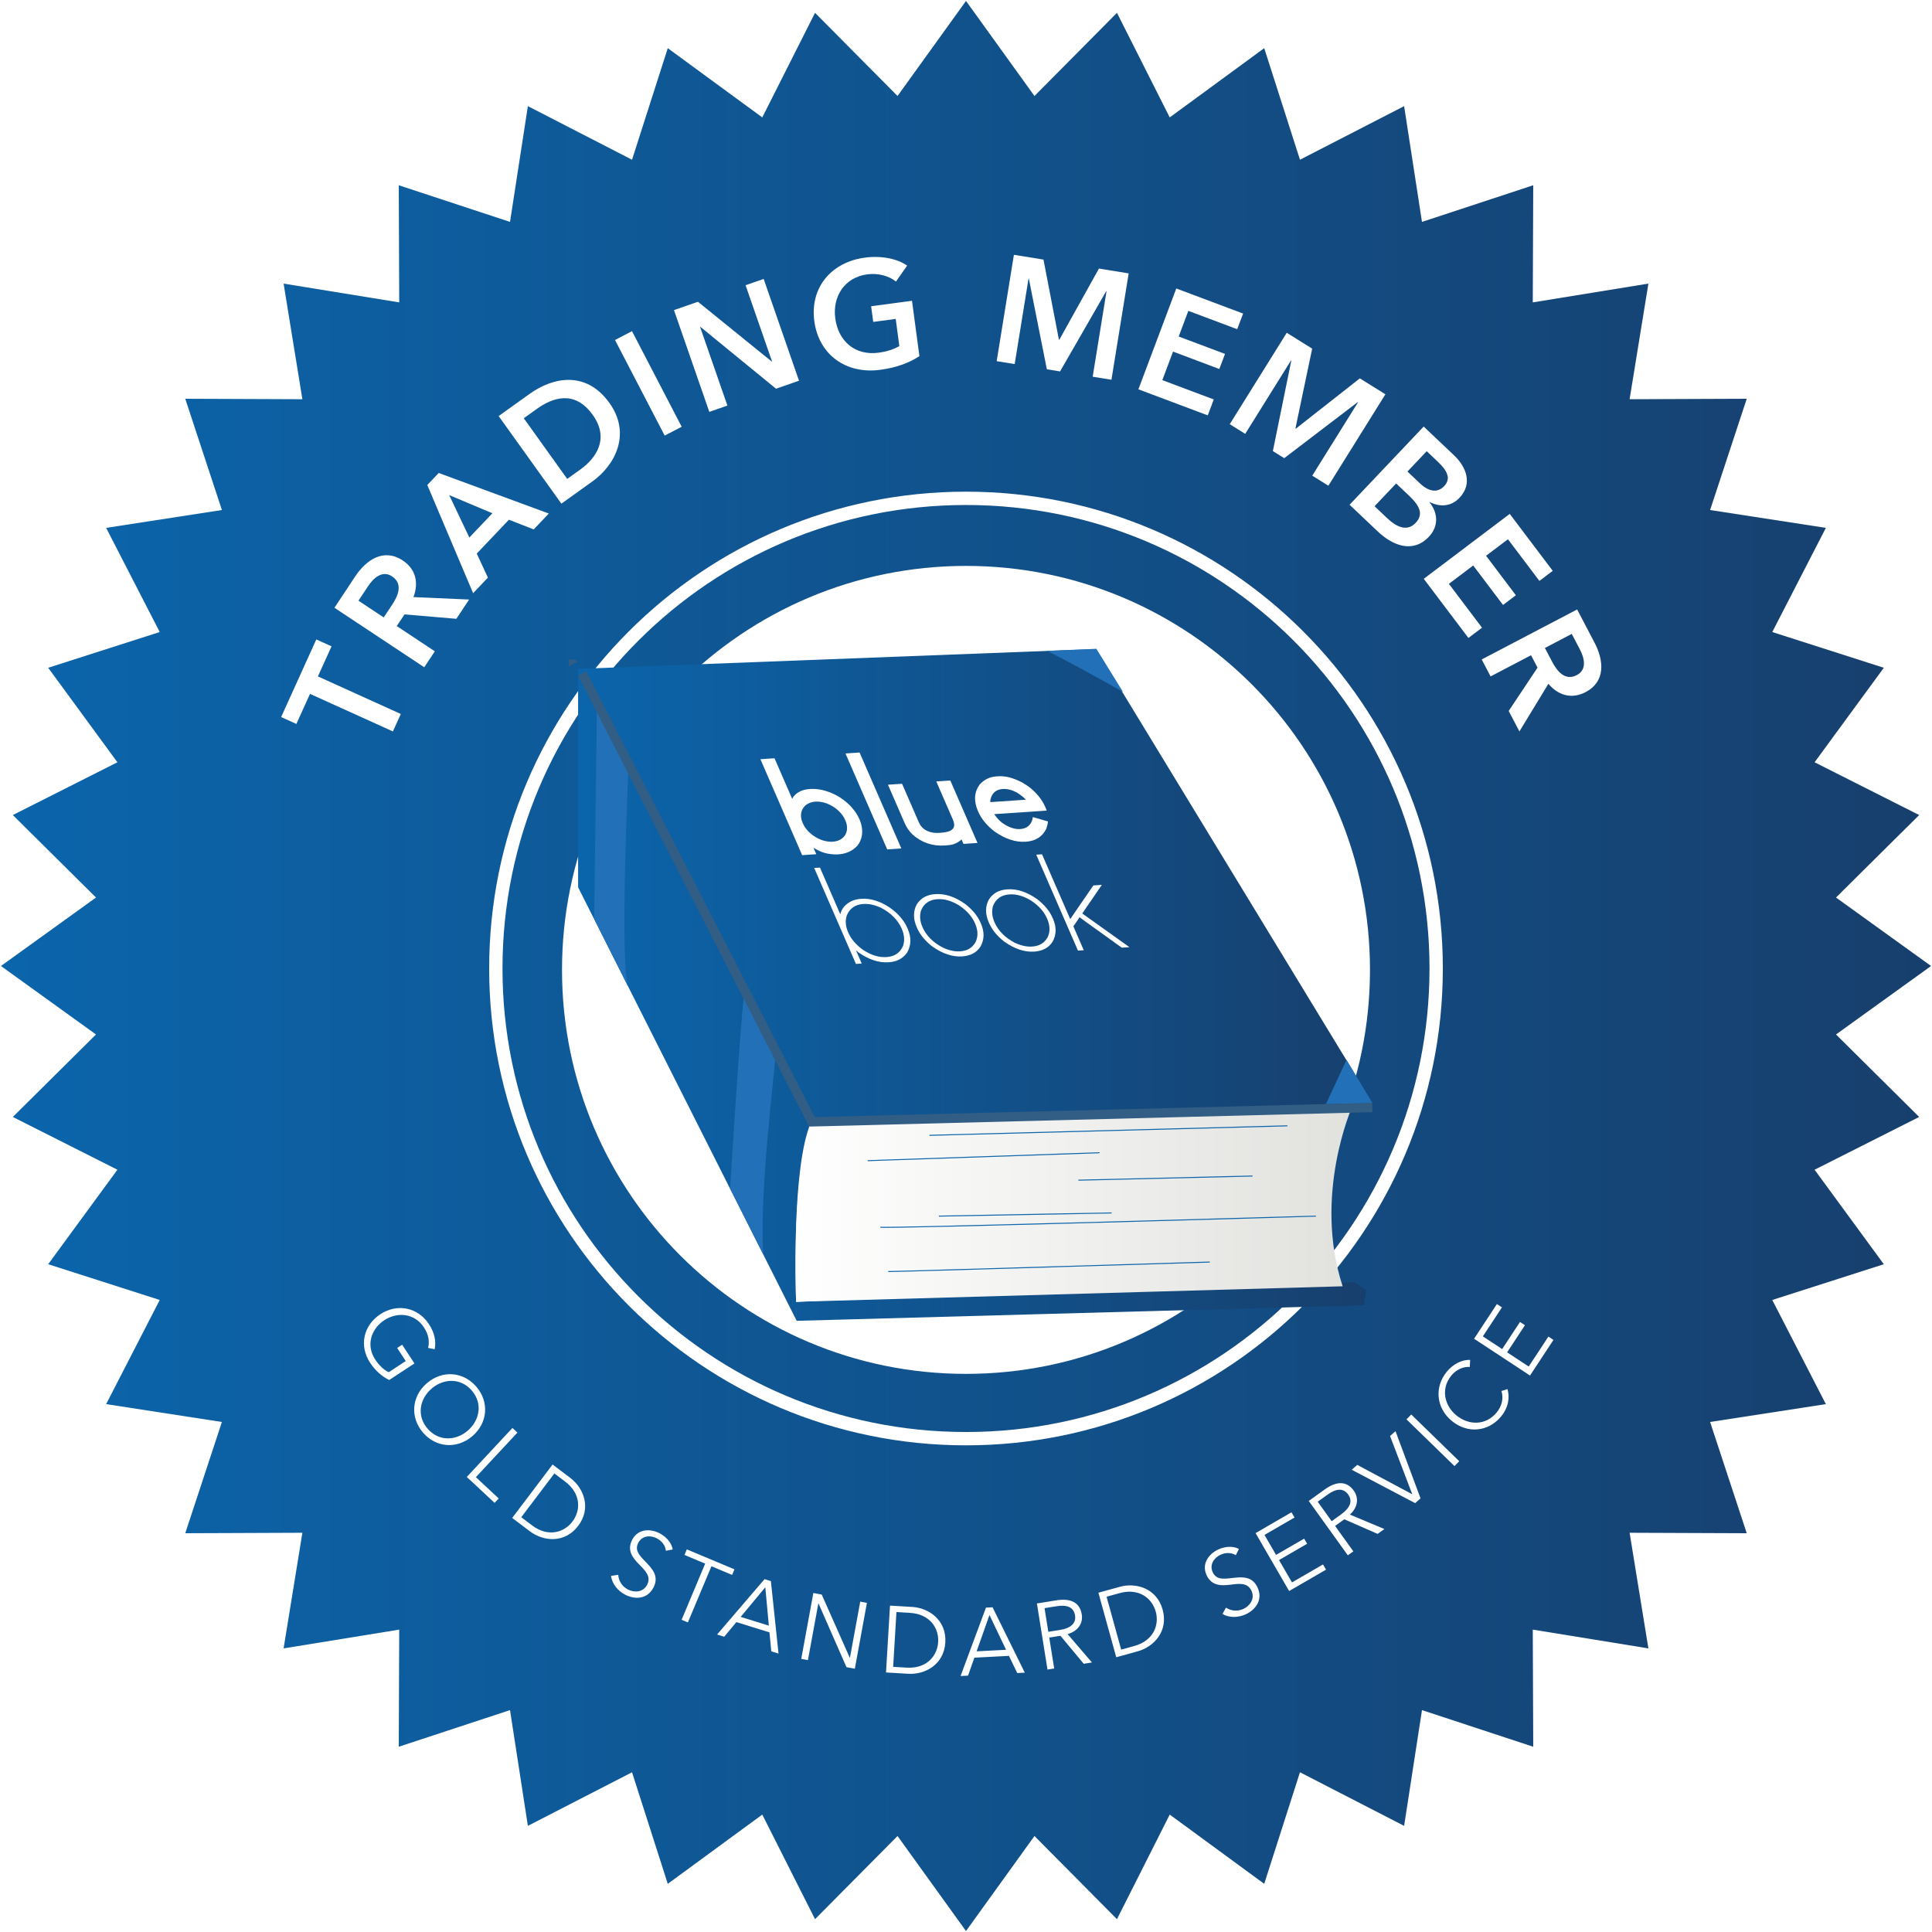 <svg width="1450" height="1450" viewBox="0 0 1450 1450" fill="none" xmlns="http://www.w3.org/2000/svg">
<g clip-path="url(#clip0_380_5066)">
<path d="M725 0.71L776.39 72.05L838.3 9.63L877.9 88.12L948.82 36.16L975.65 119.88L1053.82 79.66L1067.22 166.54L1150.72 139.04L1150.37 226.95L1237.15 212.85L1223.05 299.63L1310.96 299.28L1283.46 382.78L1370.34 396.18L1330.12 474.35L1413.84 501.18L1361.88 572.1L1440.37 611.7L1377.95 673.61L1449.29 725L1377.95 776.39L1440.37 838.3L1361.88 877.9L1413.84 948.82L1330.12 975.65L1370.34 1053.82L1283.46 1067.22L1310.96 1150.72L1223.05 1150.37L1237.15 1237.15L1150.37 1223.05L1150.72 1310.96L1067.22 1283.46L1053.82 1370.34L975.65 1330.12L948.82 1413.84L877.9 1361.88L838.3 1440.37L776.39 1377.95L725 1449.29L673.61 1377.95L611.7 1440.37L572.1 1361.88L501.18 1413.84L474.35 1330.12L396.18 1370.34L382.78 1283.46L299.28 1310.96L299.63 1223.05L212.85 1237.15L226.95 1150.37L139.04 1150.72L166.54 1067.22L79.66 1053.82L119.88 975.65L36.16 948.82L88.12 877.9L9.63 838.3L72.05 776.39L0.71 725L72.05 673.61L9.63 611.7L88.12 572.1L36.16 501.18L119.88 474.35L79.66 396.18L166.54 382.78L139.04 299.28L226.95 299.63L212.85 212.85L299.63 226.95L299.28 139.04L382.78 166.54L396.18 79.66L474.35 119.88L501.18 36.16L572.1 88.12L611.7 9.63L673.61 72.05L725 0.71Z" fill="url(#paint0_linear_380_5066)"/>
<path d="M725 1031.12C892.453 1031.12 1028.2 895.372 1028.2 727.92C1028.2 560.467 892.453 424.72 725 424.72C557.547 424.72 421.8 560.467 421.8 727.92C421.8 895.372 557.547 1031.12 725 1031.12Z" fill="white"/>
<path d="M725 1079.75C919.885 1079.75 1077.87 921.764 1077.87 726.88C1077.87 531.995 919.885 374.01 725 374.01C530.115 374.01 372.13 531.995 372.13 726.88C372.13 921.764 530.115 1079.75 725 1079.75Z" stroke="white" stroke-width="10" stroke-miterlimit="10"/>
<g filter="url(#filter0_d_380_5066)">
<path d="M590.49 970.25C590.41 968.86 1009.67 955.31 1009.67 955.31L1018.31 961.59L1016.74 972.59L590.96 984.3L590.49 970.26V970.25ZM426.88 495.01V658.93L590.97 984.36C590.97 984.36 585.37 869.81 602.98 835.94L1022.95 824.21L1023 820.68L815.68 480.11L426.88 495.01Z" fill="url(#paint1_linear_380_5066)"/>
<path d="M441 526.07L464.49 573.28C464.49 573.28 458.22 712.9 464.35 733.29L438.95 682.72L440.99 526.07H441Z" fill="#2271B8"/>
<path d="M551.31 740.94C551.88 736.41 574.8 783.87 574.8 788.35C574.8 792.83 562.76 887.83 565.83 934.43L540.97 885.1C540.97 885.1 548.25 765.34 551.32 740.93L551.31 740.94Z" fill="#2271B8"/>
<path d="M1007.84 823.561C1007.84 823.561 978.219 889.95 1000.69 958.38L591.159 970.01C590.799 970.02 590.499 969.741 590.489 969.391C590.179 960.811 587.199 868.671 601.629 835.401L1007.84 823.57V823.561Z" fill="url(#paint2_linear_380_5066)"/>
<path d="M778.24 481.49C785.16 483.8 835.81 512.25 835.81 512.25L815.82 479.95L778.25 481.49H778.24Z" fill="#2271B8"/>
<path d="M988.09 821.671L1023.12 820.931L1003.58 788.48L988.09 821.671Z" fill="#2271B8"/>
<path d="M600.359 835.02L1022.95 824.21" stroke="#325D84" stroke-width="7" stroke-miterlimit="10"/>
<path d="M429.93 498.47L603.31 836.76" stroke="#325D84" stroke-width="7" stroke-miterlimit="10"/>
</g>
<path d="M697.56 852.08L966.23 844.95" stroke="#0C66AC" stroke-width="0.75" stroke-miterlimit="10"/>
<path d="M651.2 871.1L824.76 865.16" stroke="#0F66AC" stroke-width="0.75" stroke-miterlimit="10"/>
<path d="M809.33 885.74L940.06 882.63" stroke="#0F66AC" stroke-width="0.75" stroke-miterlimit="10"/>
<path d="M704.69 912.71L834.28 910.33" stroke="#0F66AC" stroke-width="0.75" stroke-miterlimit="10"/>
<path d="M660.71 921.03C665.47 922.22 987.63 912.71 987.63 912.71" stroke="#0F66AC" stroke-width="0.75" stroke-miterlimit="10"/>
<path d="M666.65 954.319C676.16 954.319 907.98 947.189 907.98 947.189" stroke="#0F66AC" stroke-width="0.75" stroke-miterlimit="10"/>
<path d="M639.17 605.88C636.93 603.33 633.98 600.85 630.33 598.43C628.55 597.37 627.23 596.629 626.37 596.219C619.93 593.109 613.75 591.759 607.82 592.159H607.77C602.65 592.509 598.71 594.239 595.97 597.359C595.32 598.109 594.86 598.84 594.6 599.53H594.54L581.31 569.14L581.23 569.09L570.75 569.799L570.72 569.849L602.03 641.81L612.62 641.099L610.48 636.18C611.36 636.73 612.2 637.23 613 637.68C614.45 638.43 615.7 639 616.74 639.4C618.09 639.92 619.56 640.339 621.13 640.669C624.21 641.169 626.72 641.359 628.66 641.229L629.37 641.18C634.09 640.86 638.09 639.36 641.36 636.68C642.04 636.16 642.73 635.509 643.44 634.719C644.05 634.039 644.75 632.93 645.55 631.39C646.22 629.83 646.66 628.399 646.85 627.099C647.46 623.139 646.86 619.079 645.05 614.919C643.68 611.769 641.71 608.77 639.15 605.9L639.17 605.88ZM634.47 615.719C635.44 617.949 635.85 620.15 635.7 622.32C635.6 623.58 635.22 624.899 634.55 626.299C632.6 629.609 629.39 631.41 624.93 631.71C622.74 631.86 620.32 631.55 617.69 630.78C616.69 630.48 615.43 629.97 613.92 629.26L612.59 628.539C611.37 627.809 610.39 627.169 609.66 626.609C606.32 624.029 603.95 621.14 602.55 617.93L602.44 617.68C600.9 614.14 600.75 610.89 601.99 607.94C602.1 607.59 602.48 606.94 603.12 605.99C603.83 605.03 604.63 604.27 605.51 603.7C607.5 602.49 609.56 601.809 611.68 601.659C616.43 601.339 621.17 602.71 625.89 605.76C629.93 608.56 632.76 611.81 634.37 615.52L634.46 615.719H634.47Z" fill="white"/>
<path d="M634.59 565.479L645.07 564.77L645.15 564.82L676.44 636.729L676.4 636.78L665.92 637.49L665.85 637.44L634.56 565.53L634.59 565.479Z" fill="white"/>
<path d="M709.87 634.52L709.37 634.549C699.93 635.189 691.77 632.45 684.89 626.33C682.36 623.9 680.36 620.98 678.88 617.57L666.49 589.09L666.59 588.93L676.85 588.24L677.08 588.38L689.51 616.96C691.26 620.99 694.29 623.519 698.58 624.549C700.42 625.069 702.57 625.24 705.02 625.08L705.9 625.02C710.36 624.72 713.26 623.88 714.58 622.51C716.46 621.03 716.63 618.519 715.09 614.979L702.76 586.65L702.81 586.49L713.13 585.789L713.3 585.93L733.57 632.51L733.53 632.659L723.21 633.359L723.03 633.219L721.66 630.07H721.55C720.23 631.45 718.24 632.63 715.58 633.62C714.11 634.06 712.21 634.35 709.87 634.51V634.52Z" fill="white"/>
<path d="M774.63 592.49C773.04 591.01 770.58 589.29 767.24 587.32C760.63 583.82 754.66 582.25 749.32 582.61L747.73 582.719C742.86 583.049 738.74 585.03 735.35 588.67C731.11 594.42 730.67 601.14 734 608.81L734.09 609.01C736.52 614.58 740.61 619.59 746.39 624.03C754.41 629.67 762.2 632.229 769.73 631.719H769.95C777.26 631.209 782.38 627.949 785.29 621.909C786.08 619.489 786.49 617.69 786.5 616.51C786.4 616.45 782.65 615.349 775.24 613.219C775.14 613.259 775.02 613.839 774.87 614.969C773.52 619.479 770.46 621.899 765.71 622.219C761.94 622.469 757.96 621.27 753.75 618.62C751.06 617.01 748.52 614.48 746.15 611.03L785.44 608.38C785.59 608.38 785.46 607.91 785.06 606.99L784.42 605.51C782.41 600.89 779.15 596.55 774.64 592.5L774.63 592.49ZM769.85 600.2L743.24 602L743.33 600.12C744.48 595.15 747.56 592.489 752.57 592.159C755.86 591.939 759.36 592.8 763.07 594.74C766.23 596.72 768.48 598.529 769.83 600.159L769.85 600.21V600.2Z" fill="white"/>
<path d="M667.68 681.07C660.35 676.26 653.25 674.09 646.37 674.56C643.85 674.73 641.53 675.26 639.43 676.14C634.62 678.42 631.71 681.76 630.68 686.15H630.63L615.46 651.28L615.23 651.14L611.22 651.41L611.12 651.57L642.35 723.34L642.56 723.43L646.57 723.16L646.69 723.05L642.45 713.31H642.5L644.36 714.85C652.13 720.23 659.59 722.68 666.76 722.2L667.42 722.16C673.05 721.78 677.49 719.42 680.72 715.09C683.91 709.61 684.08 703.61 681.24 697.08L680.94 696.39C678.44 690.65 674.02 685.55 667.67 681.08L667.68 681.07ZM677.74 709.91C675.55 715.09 671.44 717.88 665.4 718.29C659.84 718.67 654.11 716.98 648.23 713.22C642.69 709.41 638.81 704.94 636.58 699.83C634.53 695.11 634.21 690.76 635.65 686.78C637.85 681.64 641.96 678.86 647.96 678.46C652.06 678.18 656.48 679.13 661.23 681.31C668.76 685.29 673.93 690.51 676.74 696.97C678.77 701.63 679.1 705.94 677.74 709.91Z" fill="white"/>
<path d="M724.13 678.27C716.55 672.98 709.2 670.57 702.06 671.05L701.79 671.07C695.68 671.48 691.14 673.98 688.16 678.57C685.28 683.73 685.24 689.52 688.04 695.94L688.13 696.14C690.44 701.45 694.32 706.2 699.76 710.39C707.47 715.81 714.92 718.28 722.13 717.79C728.39 717.37 732.97 714.92 735.87 710.43C738.82 705.17 738.93 699.41 736.2 693.14L735.9 692.45C733.66 687.3 729.74 682.57 724.13 678.26V678.27ZM732.27 706.83C729.97 711.24 726.08 713.63 720.59 714C716.56 714.27 712.24 713.33 707.61 711.18C700.19 707.29 695.09 702.14 692.29 695.71C690.49 691.58 690.1 687.57 691.13 683.69C693.23 678.22 697.35 675.27 703.5 674.86C708.91 674.49 714.52 676.16 720.3 679.85C725.76 683.57 729.59 687.97 731.81 693.05C734.02 698.13 734.18 702.73 732.27 706.84V706.83Z" fill="white"/>
<path d="M778.21 674.68C770.64 669.39 763.28 666.98 756.15 667.46L755.87 667.48C749.76 667.89 745.22 670.39 742.25 674.98C739.37 680.14 739.33 685.93 742.13 692.35L742.22 692.55C744.53 697.86 748.41 702.61 753.85 706.8C761.56 712.22 769.01 714.69 776.22 714.2C782.48 713.78 787.06 711.33 789.96 706.84C792.91 701.58 793.02 695.82 790.29 689.55L789.99 688.86C787.75 683.71 783.83 678.98 778.22 674.67L778.21 674.68ZM786.35 703.24C784.05 707.65 780.16 710.04 774.67 710.41C770.64 710.68 766.32 709.74 761.69 707.59C754.27 703.7 749.17 698.55 746.37 692.12C744.57 687.99 744.18 683.98 745.21 680.1C747.31 674.63 751.43 671.68 757.58 671.27C762.99 670.9 768.59 672.57 774.38 676.26C779.84 679.98 783.67 684.38 785.89 689.46C788.1 694.54 788.26 699.14 786.35 703.25V703.24Z" fill="white"/>
<path d="M777.88 641.43L781.89 641.16L782.12 641.3L803.22 689.8L820.58 664.53L826.84 664.11L826.88 664.21L812.27 685.55L812.29 685.6L847.45 710.72L847.51 710.87L841.97 711.24C841.64 711.09 837.7 708.27 830.15 702.77C818.14 694.2 811.52 689.43 810.31 688.46H810.2L805.59 695.26L813.32 713.02L813.22 713.18L809.21 713.45L808.98 713.31L777.78 641.59L777.88 641.43Z" fill="white"/>
<path d="M426.86 495.01L431.52 494.83L433.03 496.84L426.86 500.09V495.01Z" fill="#325D84"/>
<g clip-path="url(#clip1_380_5066)">
<path fill-rule="evenodd" clip-rule="evenodd" d="M294.884 548.95L232.66 520.763L222.432 543.342L210.999 538.163L237.389 479.907L248.821 485.086L238.593 507.665L300.817 535.852L294.884 548.95ZM318.41 500.798L251.005 456.132L266.523 432.713C274.919 420.043 288.028 411.207 302.312 420.671C312.03 427.111 314.431 437.327 310.28 448.136L352.096 449.961L342.514 464.423L303.593 461.118L297.786 469.882L326.352 488.811L318.41 500.798ZM287.99 463.391L294.492 453.578C298.974 446.814 302.468 438.024 294.273 432.594C286.937 427.733 280.328 433.773 276.226 439.966L269.029 450.826L287.99 463.391ZM355.09 445.197L320.693 364.001L329.267 354.976L411.883 385.413L400.557 397.336L381.948 390.055L357.8 415.477L366.182 433.522L355.09 445.197ZM352.249 403.429L369.553 385.212L337.127 371.58L352.249 403.429ZM421.326 377.996L374.243 312.257L397.546 295.568C414.732 283.259 439.7 277.728 457.394 302.434C473.894 325.471 461.815 348.998 444.628 361.307L421.326 377.996ZM425.708 359.42L435.462 352.434C447.539 343.785 457.576 329.147 444.869 311.405C431.364 292.547 414.94 298.267 402.863 306.917L393.108 313.903L425.708 359.42ZM498.86 326.926L461.573 255.176L474.331 248.546L511.618 320.296L498.86 326.926ZM532.351 309.123L505.826 232.736L523.835 226.483L579.209 271.342L579.425 271.267L559.564 214.076L573.148 209.358L599.673 285.744L582.42 291.736L525.654 245.305L525.438 245.379L545.935 304.406L532.351 309.123ZM684.473 225.739L690.032 267.283C682.515 272.203 673.214 275.865 660.642 277.547C634.82 281.001 614.515 266.097 611.167 241.071C607.728 215.364 624.345 196.672 649.035 193.37C661.72 191.673 673.581 194.23 680.829 199.362L672.414 211.323C667.735 207.336 659.435 204.756 650.828 205.908C633.953 208.166 624.679 222.437 626.891 238.967C629.178 256.062 641.718 267.07 659.386 264.706C665.389 263.903 670.59 262.284 674.976 259.737L672.248 239.346L655.373 241.603L653.8 229.843L684.473 225.739Z" fill="white"/>
<path fill-rule="evenodd" clip-rule="evenodd" d="M748.024 271.053L760.952 191.232L783.153 194.828L794.723 254.895L795.06 254.949L824.772 201.569L847.087 205.183L834.159 285.004L820.078 282.723L830.469 218.563L830.244 218.526L795.603 278.759L785.678 277.152L772.158 209.118L771.932 209.082L761.54 273.242L748.024 271.053ZM854.39 292.194L882.827 216.498L932.965 235.334L928.551 247.084L891.873 233.304L884.638 252.565L919.39 265.622L915.138 276.943L880.384 263.887L872.345 285.287L910.947 299.789L906.453 311.753L854.39 292.194ZM922.94 318.367L965.73 249.756L984.814 261.658L972.255 321.525L972.545 321.706L1020.59 283.968L1039.77 295.931L996.979 364.542L984.875 356.994L1019.27 301.842L1019.08 301.722L963.837 343.873L955.306 338.552L969.148 270.584L968.954 270.463L934.559 325.614L922.94 318.367ZM1012.88 378.823L1068.5 320.13L1091.38 341.812C1100.25 350.222 1105.52 362.915 1095.38 373.609C1089.09 380.247 1080.79 380.716 1073.01 376.807L1072.86 376.972C1079.29 384.956 1079.88 394.95 1072.41 402.832C1060.31 415.6 1045.13 409.387 1034.02 398.854L1012.88 378.823ZM1070.77 338.633L1056.31 353.899L1065.6 362.704C1072.57 369.308 1079.05 369.941 1083.85 364.88C1088.8 359.653 1087.03 354.041 1079.15 346.573L1070.77 338.633ZM1047.83 362.844L1031.63 379.935L1041.01 388.818C1046.4 393.927 1055.14 400.159 1062.45 392.443C1068.27 386.304 1066.08 380.137 1057.62 372.121L1047.83 362.844ZM1068.56 434.416L1133.09 385.685L1165.36 428.426L1155.35 435.99L1131.74 404.723L1115.32 417.123L1137.69 446.749L1128.04 454.037L1105.67 424.412L1087.42 438.189L1112.28 471.096L1102.08 478.798L1068.56 434.416ZM1112.04 494.93L1183.67 457.405L1196.71 482.29C1203.76 495.754 1205.18 511.5 1190.01 519.451C1179.68 524.862 1169.57 522.04 1162.1 513.192L1140.35 548.95L1132.29 533.582L1153.95 501.076L1149.07 491.764L1118.72 507.667L1112.04 494.93ZM1159.48 486.31L1164.95 496.737C1168.71 503.925 1174.73 511.223 1183.44 506.661C1191.23 502.577 1189.12 493.875 1185.68 487.294L1179.63 475.754L1159.48 486.31Z" fill="white"/>
<path fill-rule="evenodd" clip-rule="evenodd" d="M326.237 1012.65L321.324 1011.63C322.504 1006.7 321.635 1001.49 318.205 996.269C311.113 985.463 298.197 984.426 288.402 990.856C278.61 997.283 274.483 1009.51 281.576 1020.31C284.693 1025.06 288.549 1028.48 291.75 1029.86L304.517 1021.48L298.087 1011.68L301.82 1009.23L311.051 1023.29L292.116 1035.72C286.394 1032.95 281.486 1028.44 277.745 1022.74C269.405 1010.04 272.685 994.727 285.445 986.351C298.21 977.973 313.676 981.232 321.899 993.759C326.263 1000.41 327.404 1006.8 326.237 1012.65ZM354.55 1077.82C342.973 1087.77 327.218 1086.54 317.449 1075.18C307.68 1063.81 308.817 1048.05 320.394 1038.1C331.971 1028.14 347.727 1029.38 357.495 1040.74C367.265 1052.1 366.127 1067.87 354.55 1077.82ZM351.038 1073.74C359.923 1066.1 362.537 1053.45 354.11 1043.65C345.684 1033.85 332.791 1034.54 323.906 1042.18C315.022 1049.82 312.461 1062.42 320.887 1072.22C329.314 1082.02 342.153 1081.38 351.038 1073.74ZM388.337 1075.19L357.154 1108.63L374.289 1124.61L371.196 1127.93L350.328 1108.47L384.605 1071.71L388.337 1075.19ZM384.422 1139.25L414.718 1099.15L428.027 1109.2C438.056 1116.78 444.053 1131.8 433.951 1145.17C423.848 1158.54 407.761 1156.88 397.731 1149.3L384.422 1139.25ZM416.056 1105.84L391.228 1138.7L399.331 1144.83C411.401 1153.95 423.402 1150.19 429.652 1141.92C435.902 1133.65 436.229 1121.08 424.16 1111.96L416.056 1105.84Z" fill="white"/>
<path fill-rule="evenodd" clip-rule="evenodd" d="M504.862 1162.9L499.761 1163.88C499.317 1160.19 497.18 1156.8 492.98 1154.56C488.592 1152.22 482.112 1152.15 479.073 1157.85C476.068 1163.49 480.001 1167.44 484.085 1171.71C489.251 1177.11 495.069 1182.79 490.328 1191.69C485.586 1200.59 476.069 1200.49 469.048 1196.75C463.657 1193.88 459.437 1188.82 458.581 1182.74L463.997 1181.92C464.267 1186.09 466.538 1190.44 471.177 1192.91C475.753 1195.35 482.554 1195.27 485.593 1189.57C488.899 1183.36 484.531 1179.02 479.825 1174.26C474.9 1169.31 470.261 1163.53 474.535 1155.51C479.11 1146.93 488.681 1147.37 495.201 1150.84C501.156 1154.02 504.27 1158.89 504.862 1162.9ZM533.949 1175.5L516.267 1217.66L511.561 1215.69L529.243 1173.52L513.725 1167.02L515.478 1162.83L551.221 1177.82L549.467 1182L533.949 1175.5ZM552.672 1217.41L543.541 1228.4L538.185 1226.74L573.812 1185.17L578.559 1186.64L584.293 1241.03L578.868 1239.35L577.488 1225.1L552.672 1217.41ZM574.371 1191.28L555.887 1213.51L577.043 1220.06L574.371 1191.28ZM616.709 1196.73L637.751 1244.12L637.891 1244.15L645.626 1202.04L650.647 1202.96L641.565 1252.4L635.289 1251.24L614.322 1203.43L614.183 1203.4L606.37 1245.93L601.35 1245.01L610.432 1195.57L616.709 1196.73ZM664.968 1255.21L667.967 1205.04L684.616 1206.03C697.164 1206.78 710.479 1215.96 709.478 1232.69C708.479 1249.42 694.166 1256.95 681.617 1256.2L664.968 1255.21ZM672.79 1209.87L670.332 1250.99L680.471 1251.59C695.571 1252.49 703.482 1242.72 704.101 1232.37C704.719 1222.02 698.028 1211.38 682.927 1210.48L672.79 1209.87ZM731.29 1244.12L726.525 1257.6L720.924 1257.89L739.977 1206.56L744.939 1206.3L769.13 1255.36L763.458 1255.66L757.235 1242.76L731.29 1244.12ZM742.614 1212.1L732.959 1239.35L755.076 1238.19L742.614 1212.1ZM787.481 1229.03L791.194 1252.24L786.155 1253.04L778.215 1203.42L792.793 1201.08C802.612 1199.51 810.326 1201.94 811.875 1211.62C813.053 1218.98 808.332 1224.48 801.231 1226.4L819.518 1247.71L813.356 1248.69L795.898 1227.69L787.481 1229.03ZM783.948 1206.95L786.788 1224.7L795.554 1223.29C803.62 1222 807.778 1218.32 806.835 1212.42C805.791 1205.9 800.43 1204.31 792.926 1205.51L783.948 1206.95ZM837.757 1243.8L824.369 1195.36L840.445 1190.92C852.561 1187.57 868.13 1191.95 872.594 1208.1C877.059 1224.26 865.95 1236.01 853.834 1239.36L837.757 1243.8ZM830.495 1198.37L841.468 1238.07L851.257 1235.37C865.838 1231.34 870.163 1219.53 867.401 1209.54C864.639 1199.54 854.864 1191.64 840.284 1195.66L830.495 1198.37Z" fill="white"/>
<path fill-rule="evenodd" clip-rule="evenodd" d="M929.831 1162.53L927.511 1167.18C924.311 1165.29 920.311 1164.93 915.981 1166.9C911.461 1168.97 907.471 1174.07 910.151 1179.95C912.811 1185.77 918.331 1185.04 924.201 1184.39C931.641 1183.57 939.681 1182.39 943.871 1191.56C948.061 1200.74 942.211 1208.24 934.971 1211.55C929.411 1214.08 922.831 1214.36 917.481 1211.35L920.121 1206.55C923.591 1208.87 928.431 1209.7 933.211 1207.52C937.921 1205.37 942.001 1199.91 939.311 1194.04C936.391 1187.64 930.291 1188.48 923.651 1189.32C916.721 1190.22 909.321 1190.4 905.541 1182.14C901.501 1173.29 907.661 1165.95 914.381 1162.88C920.521 1160.08 926.281 1160.57 929.831 1162.53ZM959.941 1170.85L969.661 1187.63L992.951 1174.14L995.221 1178.06L967.521 1194.11L942.331 1150.62L969.291 1135L971.561 1138.92L949.021 1151.99L957.701 1166.98L978.781 1154.78L981.011 1158.64L959.941 1170.85ZM1002 1145.24L1015.72 1164.32L1011.58 1167.3L982.241 1126.49L994.221 1117.87C1002.3 1112.07 1010.28 1110.78 1016 1118.74C1020.36 1124.79 1018.6 1131.82 1013.11 1136.72L1039.01 1147.57L1033.94 1151.21L1008.92 1140.26L1002 1145.24ZM988.951 1127.08L999.441 1141.67L1006.65 1136.49C1013.28 1131.72 1015.34 1126.56 1011.86 1121.71C1008 1116.35 1002.5 1117.34 996.331 1121.77L988.951 1127.08ZM1018.65 1099.42L1059.77 1121.39L1059.87 1121.3L1043.26 1077.74L1047.36 1074.13L1066.15 1124.56L1062.1 1128.12L1014.5 1103.08L1018.65 1099.42ZM1059.17 1061.6L1095.18 1096.67L1091.62 1100.32L1055.61 1065.26L1059.17 1061.6ZM1126.88 1043.98L1131.38 1042.53C1133.15 1048.31 1132.38 1056.05 1126.65 1063.01C1116.99 1074.74 1101.4 1076.15 1089.62 1066.44C1077.83 1056.74 1076.36 1041 1085.88 1029.44C1090.58 1023.74 1097.39 1020.25 1103.39 1020.67L1103.09 1025.95C1099.22 1025.52 1093.43 1027.29 1089.37 1032.22C1081.11 1042.25 1084 1054.83 1093.04 1062.28C1102.09 1069.73 1115.04 1070.09 1123.25 1060.12C1126.91 1055.68 1128.67 1049.96 1126.88 1043.98ZM1131.12 1014.95L1147.32 1025.61L1162.11 1003.13L1165.9 1005.63L1148.31 1032.37L1106.32 1004.75L1123.45 978.705L1127.23 981.205L1112.91 1002.97L1127.39 1012.5L1140.78 992.155L1144.51 994.605L1131.12 1014.95Z" fill="white"/>
</g>
</g>
<defs>
<filter id="filter0_d_380_5066" x="419.815" y="472.95" width="624.305" height="532.41" filterUnits="userSpaceOnUse" color-interpolation-filters="sRGB">
<feFlood flood-opacity="0" result="BackgroundImageFix"/>
<feColorMatrix in="SourceAlpha" type="matrix" values="0 0 0 0 0 0 0 0 0 0 0 0 0 0 0 0 0 0 127 0" result="hardAlpha"/>
<feOffset dx="7" dy="7"/>
<feGaussianBlur stdDeviation="7"/>
<feColorMatrix type="matrix" values="0 0 0 0 0.114 0 0 0 0 0.2 0 0 0 0 0.376 0 0 0 0.32 0"/>
<feBlend mode="normal" in2="BackgroundImageFix" result="effect1_dropShadow_380_5066"/>
<feBlend mode="normal" in="SourceGraphic" in2="effect1_dropShadow_380_5066" result="shape"/>
</filter>
<linearGradient id="paint0_linear_380_5066" x1="0.71" y1="725" x2="1449.29" y2="725" gradientUnits="userSpaceOnUse">
<stop stop-color="#0B65AB"/>
<stop offset="1" stop-color="#173F6D"/>
</linearGradient>
<linearGradient id="paint1_linear_380_5066" x1="426.88" y1="732.24" x2="1023" y2="732.24" gradientUnits="userSpaceOnUse">
<stop stop-color="#0B65AB"/>
<stop offset="1" stop-color="#173F6D"/>
</linearGradient>
<linearGradient id="paint2_linear_380_5066" x1="590.029" y1="896.781" x2="1007.84" y2="896.781" gradientUnits="userSpaceOnUse">
<stop stop-color="white"/>
<stop offset="1" stop-color="#E1E1DE"/>
</linearGradient>
<clipPath id="clip0_380_5066">
<rect width="1450" height="1450" fill="white"/>
</clipPath>
<clipPath id="clip1_380_5066">
<rect width="1029" height="1291" fill="white" transform="translate(211 80)"/>
</clipPath>
</defs>
</svg>
